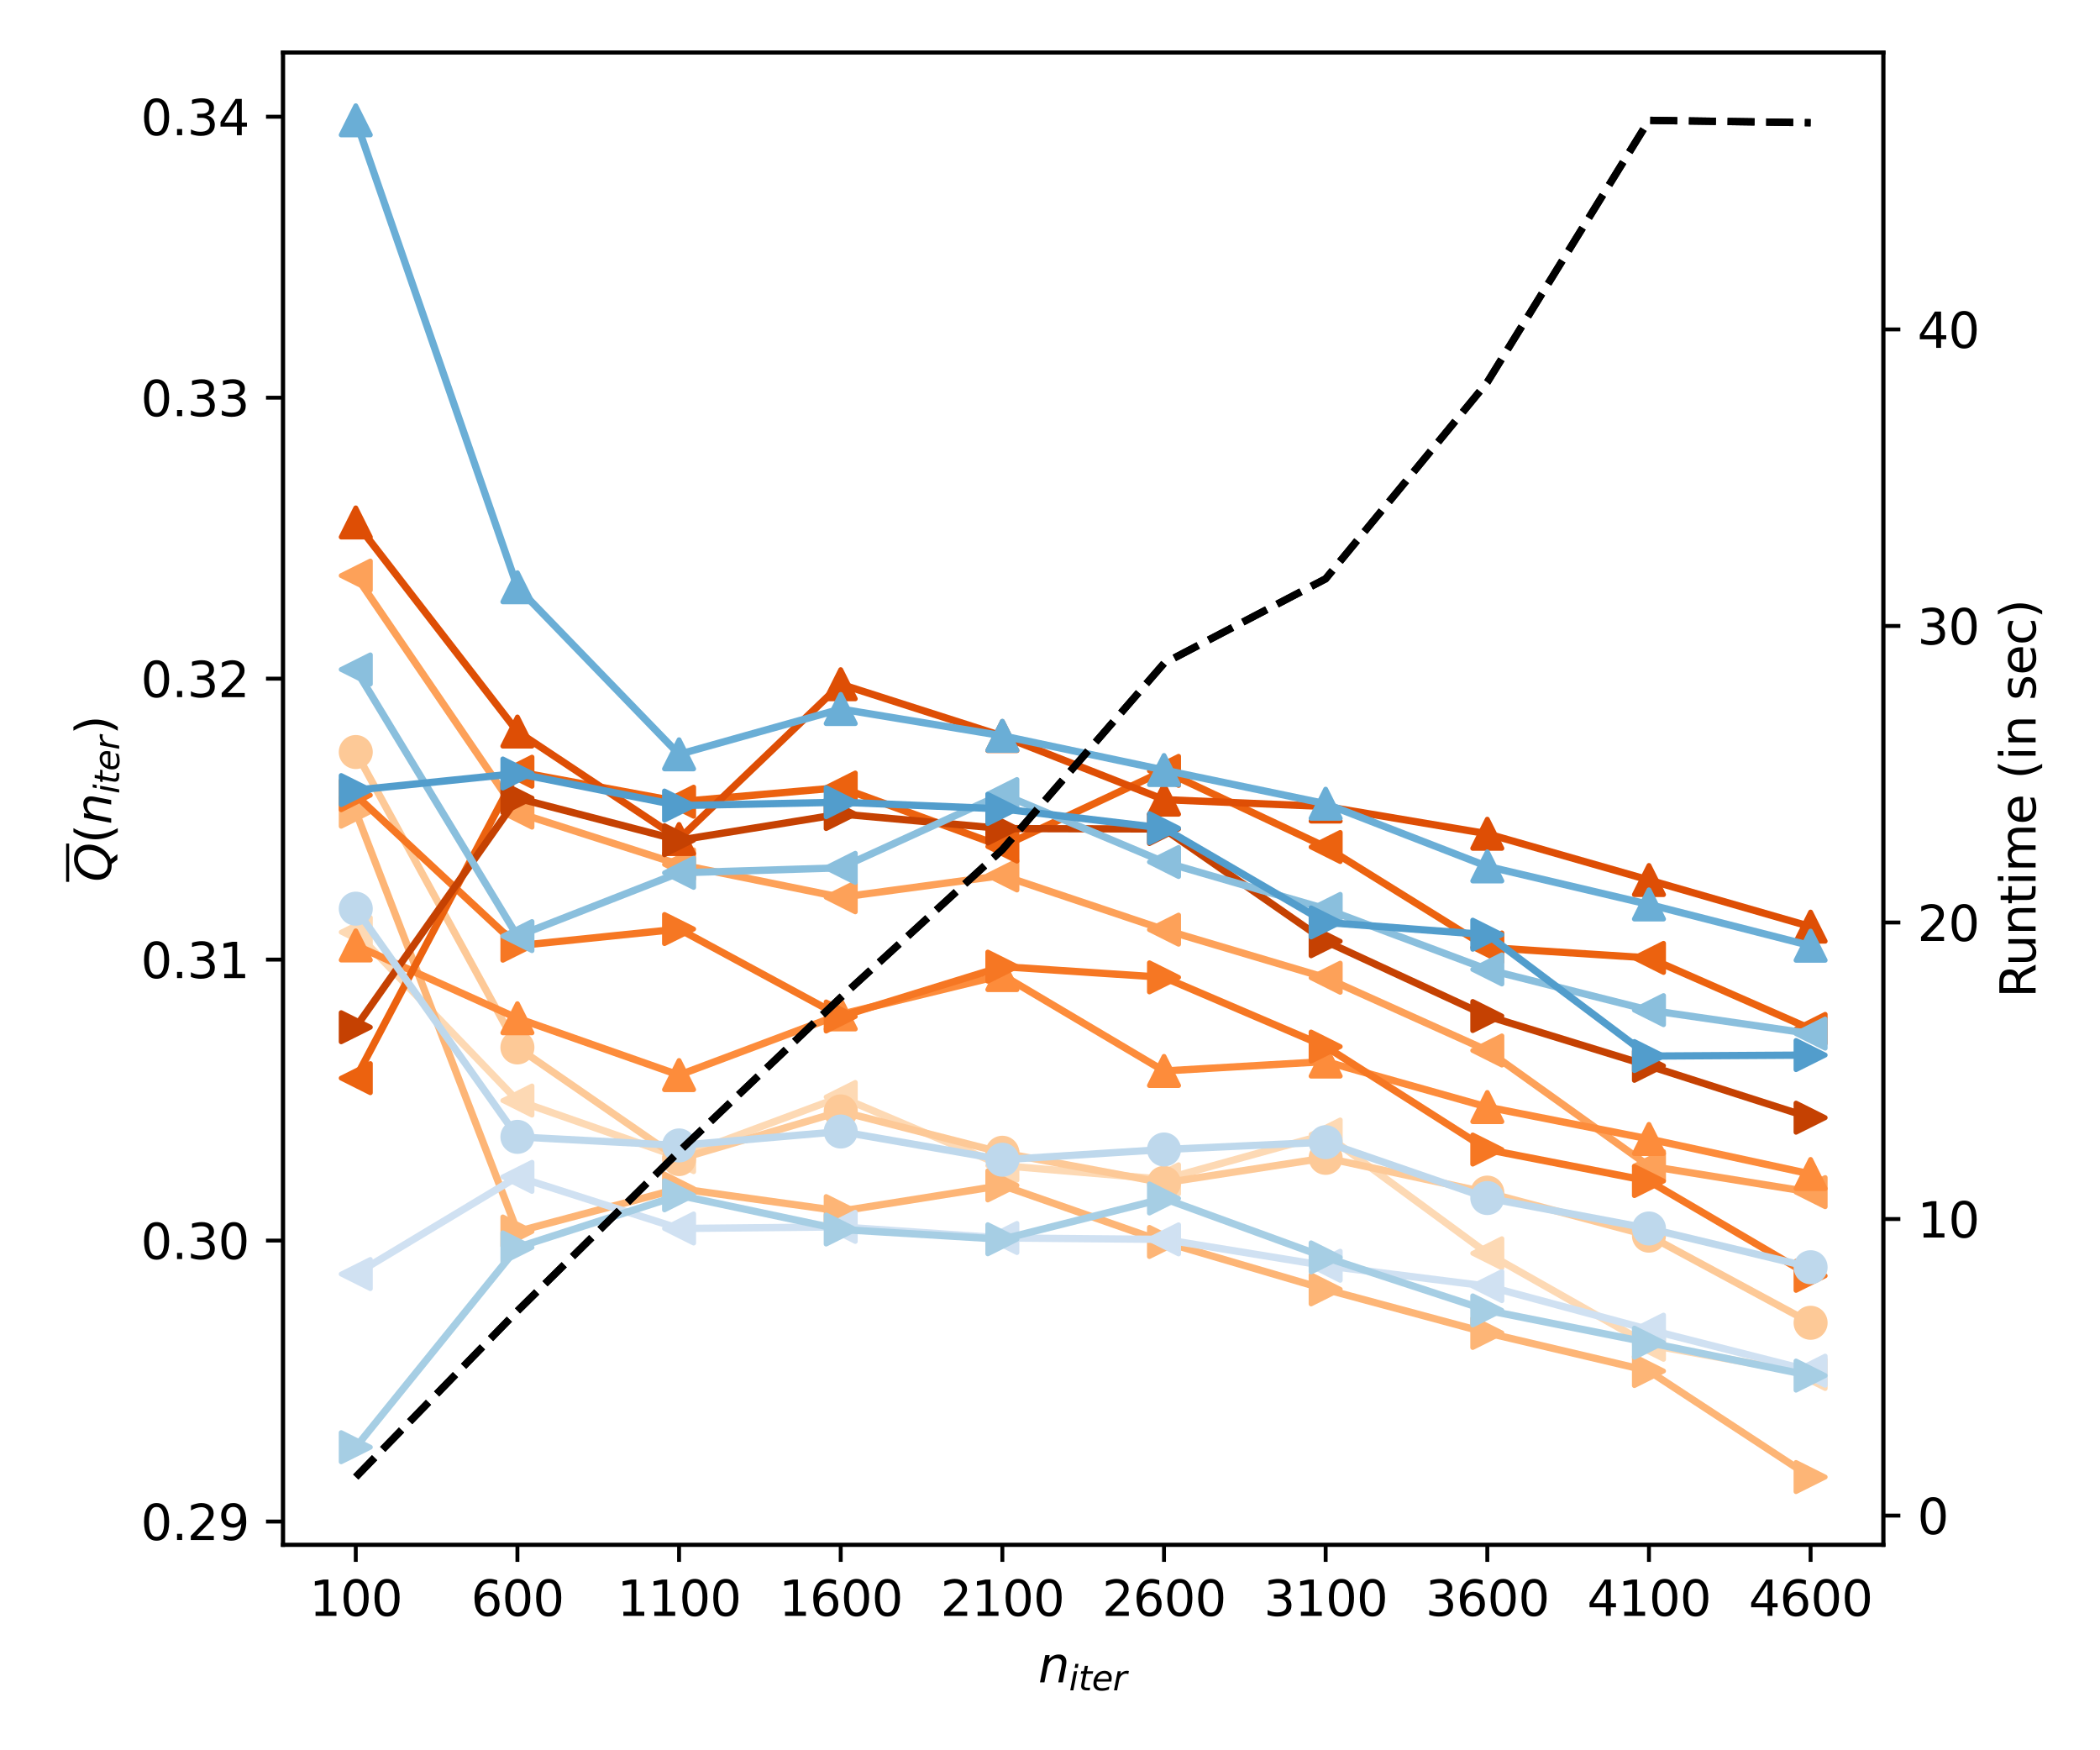 <?xml version="1.0" encoding="utf-8" standalone="no"?>
<!DOCTYPE svg PUBLIC "-//W3C//DTD SVG 1.1//EN"
  "http://www.w3.org/Graphics/SVG/1.1/DTD/svg11.dtd">
<svg xmlns:xlink="http://www.w3.org/1999/xlink" width="432pt" height="360pt" viewBox="0 0 432 360" xmlns="http://www.w3.org/2000/svg" version="1.1">
 <defs>
  <style type="text/css">*{stroke-linejoin: round; stroke-linecap: butt}</style>
 </defs>
 <g id="figure_1">
  <g id="patch_1">
   <path d="M 0 360 
L 432 360 
L 432 0 
L 0 0 
z
" style="fill: #ffffff"/>
  </g>
  <g id="axes_1">
   <g id="patch_2">
    <path d="M 58.223 317.752 
L 387.43 317.752 
L 387.43 10.8 
L 58.223 10.8 
z
" style="fill: #ffffff"/>
   </g>
   <g id="matplotlib.axis_1">
    <g id="xtick_1">
     <g id="line2d_1">
      <defs>
       <path id="m2927fd7205" d="M 0 0 
L 0 3.5 
" style="stroke: #000000; stroke-width: 0.8"/>
      </defs>
      <g>
       <use xlink:href="#m2927fd7205" x="73.187" y="317.752" style="stroke: #000000; stroke-width: 0.8"/>
      </g>
     </g>
     <g id="text_1">
      <!-- 100 -->
      <g transform="translate(63.643 332.35) scale(0.1 -0.1)">
       <defs>
        <path id="DejaVuSans-31" d="M 794 531 
L 1825 531 
L 1825 4091 
L 703 3866 
L 703 4441 
L 1819 4666 
L 2450 4666 
L 2450 531 
L 3481 531 
L 3481 0 
L 794 0 
L 794 531 
z
" transform="scale(0.016)"/>
        <path id="DejaVuSans-30" d="M 2034 4250 
Q 1547 4250 1301 3770 
Q 1056 3291 1056 2328 
Q 1056 1369 1301 889 
Q 1547 409 2034 409 
Q 2525 409 2770 889 
Q 3016 1369 3016 2328 
Q 3016 3291 2770 3770 
Q 2525 4250 2034 4250 
z
M 2034 4750 
Q 2819 4750 3233 4129 
Q 3647 3509 3647 2328 
Q 3647 1150 3233 529 
Q 2819 -91 2034 -91 
Q 1250 -91 836 529 
Q 422 1150 422 2328 
Q 422 3509 836 4129 
Q 1250 4750 2034 4750 
z
" transform="scale(0.016)"/>
       </defs>
       <use xlink:href="#DejaVuSans-31"/>
       <use xlink:href="#DejaVuSans-30" x="63.623"/>
       <use xlink:href="#DejaVuSans-30" x="127.246"/>
      </g>
     </g>
    </g>
    <g id="xtick_2">
     <g id="line2d_2">
      <g>
       <use xlink:href="#m2927fd7205" x="106.44" y="317.752" style="stroke: #000000; stroke-width: 0.8"/>
      </g>
     </g>
     <g id="text_2">
      <!-- 600 -->
      <g transform="translate(96.896 332.35) scale(0.1 -0.1)">
       <defs>
        <path id="DejaVuSans-36" d="M 2113 2584 
Q 1688 2584 1439 2293 
Q 1191 2003 1191 1497 
Q 1191 994 1439 701 
Q 1688 409 2113 409 
Q 2538 409 2786 701 
Q 3034 994 3034 1497 
Q 3034 2003 2786 2293 
Q 2538 2584 2113 2584 
z
M 3366 4563 
L 3366 3988 
Q 3128 4100 2886 4159 
Q 2644 4219 2406 4219 
Q 1781 4219 1451 3797 
Q 1122 3375 1075 2522 
Q 1259 2794 1537 2939 
Q 1816 3084 2150 3084 
Q 2853 3084 3261 2657 
Q 3669 2231 3669 1497 
Q 3669 778 3244 343 
Q 2819 -91 2113 -91 
Q 1303 -91 875 529 
Q 447 1150 447 2328 
Q 447 3434 972 4092 
Q 1497 4750 2381 4750 
Q 2619 4750 2861 4703 
Q 3103 4656 3366 4563 
z
" transform="scale(0.016)"/>
       </defs>
       <use xlink:href="#DejaVuSans-36"/>
       <use xlink:href="#DejaVuSans-30" x="63.623"/>
       <use xlink:href="#DejaVuSans-30" x="127.246"/>
      </g>
     </g>
    </g>
    <g id="xtick_3">
     <g id="line2d_3">
      <g>
       <use xlink:href="#m2927fd7205" x="139.693" y="317.752" style="stroke: #000000; stroke-width: 0.8"/>
      </g>
     </g>
     <g id="text_3">
      <!-- 1100 -->
      <g transform="translate(126.968 332.35) scale(0.1 -0.1)">
       <use xlink:href="#DejaVuSans-31"/>
       <use xlink:href="#DejaVuSans-31" x="63.623"/>
       <use xlink:href="#DejaVuSans-30" x="127.246"/>
       <use xlink:href="#DejaVuSans-30" x="190.869"/>
      </g>
     </g>
    </g>
    <g id="xtick_4">
     <g id="line2d_4">
      <g>
       <use xlink:href="#m2927fd7205" x="172.947" y="317.752" style="stroke: #000000; stroke-width: 0.8"/>
      </g>
     </g>
     <g id="text_4">
      <!-- 1600 -->
      <g transform="translate(160.222 332.35) scale(0.1 -0.1)">
       <use xlink:href="#DejaVuSans-31"/>
       <use xlink:href="#DejaVuSans-36" x="63.623"/>
       <use xlink:href="#DejaVuSans-30" x="127.246"/>
       <use xlink:href="#DejaVuSans-30" x="190.869"/>
      </g>
     </g>
    </g>
    <g id="xtick_5">
     <g id="line2d_5">
      <g>
       <use xlink:href="#m2927fd7205" x="206.2" y="317.752" style="stroke: #000000; stroke-width: 0.8"/>
      </g>
     </g>
     <g id="text_5">
      <!-- 2100 -->
      <g transform="translate(193.475 332.35) scale(0.1 -0.1)">
       <defs>
        <path id="DejaVuSans-32" d="M 1228 531 
L 3431 531 
L 3431 0 
L 469 0 
L 469 531 
Q 828 903 1448 1529 
Q 2069 2156 2228 2338 
Q 2531 2678 2651 2914 
Q 2772 3150 2772 3378 
Q 2772 3750 2511 3984 
Q 2250 4219 1831 4219 
Q 1534 4219 1204 4116 
Q 875 4013 500 3803 
L 500 4441 
Q 881 4594 1212 4672 
Q 1544 4750 1819 4750 
Q 2544 4750 2975 4387 
Q 3406 4025 3406 3419 
Q 3406 3131 3298 2873 
Q 3191 2616 2906 2266 
Q 2828 2175 2409 1742 
Q 1991 1309 1228 531 
z
" transform="scale(0.016)"/>
       </defs>
       <use xlink:href="#DejaVuSans-32"/>
       <use xlink:href="#DejaVuSans-31" x="63.623"/>
       <use xlink:href="#DejaVuSans-30" x="127.246"/>
       <use xlink:href="#DejaVuSans-30" x="190.869"/>
      </g>
     </g>
    </g>
    <g id="xtick_6">
     <g id="line2d_6">
      <g>
       <use xlink:href="#m2927fd7205" x="239.453" y="317.752" style="stroke: #000000; stroke-width: 0.8"/>
      </g>
     </g>
     <g id="text_6">
      <!-- 2600 -->
      <g transform="translate(226.728 332.35) scale(0.1 -0.1)">
       <use xlink:href="#DejaVuSans-32"/>
       <use xlink:href="#DejaVuSans-36" x="63.623"/>
       <use xlink:href="#DejaVuSans-30" x="127.246"/>
       <use xlink:href="#DejaVuSans-30" x="190.869"/>
      </g>
     </g>
    </g>
    <g id="xtick_7">
     <g id="line2d_7">
      <g>
       <use xlink:href="#m2927fd7205" x="272.706" y="317.752" style="stroke: #000000; stroke-width: 0.8"/>
      </g>
     </g>
     <g id="text_7">
      <!-- 3100 -->
      <g transform="translate(259.981 332.35) scale(0.1 -0.1)">
       <defs>
        <path id="DejaVuSans-33" d="M 2597 2516 
Q 3050 2419 3304 2112 
Q 3559 1806 3559 1356 
Q 3559 666 3084 287 
Q 2609 -91 1734 -91 
Q 1441 -91 1130 -33 
Q 819 25 488 141 
L 488 750 
Q 750 597 1062 519 
Q 1375 441 1716 441 
Q 2309 441 2620 675 
Q 2931 909 2931 1356 
Q 2931 1769 2642 2001 
Q 2353 2234 1838 2234 
L 1294 2234 
L 1294 2753 
L 1863 2753 
Q 2328 2753 2575 2939 
Q 2822 3125 2822 3475 
Q 2822 3834 2567 4026 
Q 2313 4219 1838 4219 
Q 1578 4219 1281 4162 
Q 984 4106 628 3988 
L 628 4550 
Q 988 4650 1302 4700 
Q 1616 4750 1894 4750 
Q 2613 4750 3031 4423 
Q 3450 4097 3450 3541 
Q 3450 3153 3228 2886 
Q 3006 2619 2597 2516 
z
" transform="scale(0.016)"/>
       </defs>
       <use xlink:href="#DejaVuSans-33"/>
       <use xlink:href="#DejaVuSans-31" x="63.623"/>
       <use xlink:href="#DejaVuSans-30" x="127.246"/>
       <use xlink:href="#DejaVuSans-30" x="190.869"/>
      </g>
     </g>
    </g>
    <g id="xtick_8">
     <g id="line2d_8">
      <g>
       <use xlink:href="#m2927fd7205" x="305.96" y="317.752" style="stroke: #000000; stroke-width: 0.8"/>
      </g>
     </g>
     <g id="text_8">
      <!-- 3600 -->
      <g transform="translate(293.235 332.35) scale(0.1 -0.1)">
       <use xlink:href="#DejaVuSans-33"/>
       <use xlink:href="#DejaVuSans-36" x="63.623"/>
       <use xlink:href="#DejaVuSans-30" x="127.246"/>
       <use xlink:href="#DejaVuSans-30" x="190.869"/>
      </g>
     </g>
    </g>
    <g id="xtick_9">
     <g id="line2d_9">
      <g>
       <use xlink:href="#m2927fd7205" x="339.213" y="317.752" style="stroke: #000000; stroke-width: 0.8"/>
      </g>
     </g>
     <g id="text_9">
      <!-- 4100 -->
      <g transform="translate(326.488 332.35) scale(0.1 -0.1)">
       <defs>
        <path id="DejaVuSans-34" d="M 2419 4116 
L 825 1625 
L 2419 1625 
L 2419 4116 
z
M 2253 4666 
L 3047 4666 
L 3047 1625 
L 3713 1625 
L 3713 1100 
L 3047 1100 
L 3047 0 
L 2419 0 
L 2419 1100 
L 313 1100 
L 313 1709 
L 2253 4666 
z
" transform="scale(0.016)"/>
       </defs>
       <use xlink:href="#DejaVuSans-34"/>
       <use xlink:href="#DejaVuSans-31" x="63.623"/>
       <use xlink:href="#DejaVuSans-30" x="127.246"/>
       <use xlink:href="#DejaVuSans-30" x="190.869"/>
      </g>
     </g>
    </g>
    <g id="xtick_10">
     <g id="line2d_10">
      <g>
       <use xlink:href="#m2927fd7205" x="372.466" y="317.752" style="stroke: #000000; stroke-width: 0.8"/>
      </g>
     </g>
     <g id="text_10">
      <!-- 4600 -->
      <g transform="translate(359.741 332.35) scale(0.1 -0.1)">
       <use xlink:href="#DejaVuSans-34"/>
       <use xlink:href="#DejaVuSans-36" x="63.623"/>
       <use xlink:href="#DejaVuSans-30" x="127.246"/>
       <use xlink:href="#DejaVuSans-30" x="190.869"/>
      </g>
     </g>
    </g>
    <g id="text_11">
     <!-- $n_{iter}$ -->
     <g transform="translate(213.577 346.029) scale(0.1 -0.1)">
      <defs>
       <path id="DejaVuSans-Oblique-6e" d="M 3566 2113 
L 3156 0 
L 2578 0 
L 2988 2091 
Q 3016 2238 3031 2350 
Q 3047 2463 3047 2528 
Q 3047 2791 2881 2937 
Q 2716 3084 2419 3084 
Q 1956 3084 1622 2776 
Q 1288 2469 1184 1941 
L 800 0 
L 225 0 
L 903 3500 
L 1478 3500 
L 1363 2950 
Q 1603 3253 1940 3418 
Q 2278 3584 2650 3584 
Q 3113 3584 3367 3334 
Q 3622 3084 3622 2631 
Q 3622 2519 3608 2391 
Q 3594 2263 3566 2113 
z
" transform="scale(0.016)"/>
       <path id="DejaVuSans-Oblique-69" d="M 1172 4863 
L 1747 4863 
L 1606 4134 
L 1031 4134 
L 1172 4863 
z
M 909 3500 
L 1484 3500 
L 800 0 
L 225 0 
L 909 3500 
z
" transform="scale(0.016)"/>
       <path id="DejaVuSans-Oblique-74" d="M 2706 3500 
L 2619 3053 
L 1472 3053 
L 1100 1153 
Q 1081 1047 1072 975 
Q 1063 903 1063 863 
Q 1063 663 1183 572 
Q 1303 481 1569 481 
L 2150 481 
L 2053 0 
L 1503 0 
Q 991 0 739 200 
Q 488 400 488 806 
Q 488 878 497 964 
Q 506 1050 525 1153 
L 897 3053 
L 409 3053 
L 500 3500 
L 978 3500 
L 1172 4494 
L 1747 4494 
L 1556 3500 
L 2706 3500 
z
" transform="scale(0.016)"/>
       <path id="DejaVuSans-Oblique-65" d="M 3078 2063 
Q 3088 2113 3092 2166 
Q 3097 2219 3097 2272 
Q 3097 2653 2873 2875 
Q 2650 3097 2266 3097 
Q 1838 3097 1509 2826 
Q 1181 2556 1013 2059 
L 3078 2063 
z
M 3578 1613 
L 903 1613 
Q 884 1494 878 1425 
Q 872 1356 872 1306 
Q 872 872 1139 634 
Q 1406 397 1894 397 
Q 2269 397 2603 481 
Q 2938 566 3225 728 
L 3116 159 
Q 2806 34 2476 -28 
Q 2147 -91 1806 -91 
Q 1078 -91 686 257 
Q 294 606 294 1247 
Q 294 1794 489 2264 
Q 684 2734 1063 3103 
Q 1306 3334 1642 3459 
Q 1978 3584 2356 3584 
Q 2950 3584 3301 3228 
Q 3653 2872 3653 2272 
Q 3653 2128 3634 1964 
Q 3616 1800 3578 1613 
z
" transform="scale(0.016)"/>
       <path id="DejaVuSans-Oblique-72" d="M 2853 2969 
Q 2766 3016 2653 3041 
Q 2541 3066 2413 3066 
Q 1953 3066 1609 2717 
Q 1266 2369 1153 1784 
L 800 0 
L 225 0 
L 909 3500 
L 1484 3500 
L 1375 2956 
Q 1603 3259 1920 3421 
Q 2238 3584 2597 3584 
Q 2691 3584 2781 3573 
Q 2872 3563 2963 3538 
L 2853 2969 
z
" transform="scale(0.016)"/>
      </defs>
      <use xlink:href="#DejaVuSans-Oblique-6e"/>
      <use xlink:href="#DejaVuSans-Oblique-69" transform="translate(63.379 -16.406) scale(0.7)"/>
      <use xlink:href="#DejaVuSans-Oblique-74" transform="translate(82.827 -16.406) scale(0.7)"/>
      <use xlink:href="#DejaVuSans-Oblique-65" transform="translate(110.273 -16.406) scale(0.7)"/>
      <use xlink:href="#DejaVuSans-Oblique-72" transform="translate(153.34 -16.406) scale(0.7)"/>
     </g>
    </g>
   </g>
   <g id="matplotlib.axis_2">
    <g id="ytick_1">
     <g id="line2d_11">
      <defs>
       <path id="m8ab801ec59" d="M 0 0 
L -3.5 0 
" style="stroke: #000000; stroke-width: 0.8"/>
      </defs>
      <g>
       <use xlink:href="#m8ab801ec59" x="58.223" y="312.95" style="stroke: #000000; stroke-width: 0.8"/>
      </g>
     </g>
     <g id="text_12">
      <!-- 0.29 -->
      <g transform="translate(28.957 316.749) scale(0.1 -0.1)">
       <defs>
        <path id="DejaVuSans-2e" d="M 684 794 
L 1344 794 
L 1344 0 
L 684 0 
L 684 794 
z
" transform="scale(0.016)"/>
        <path id="DejaVuSans-39" d="M 703 97 
L 703 672 
Q 941 559 1184 500 
Q 1428 441 1663 441 
Q 2288 441 2617 861 
Q 2947 1281 2994 2138 
Q 2813 1869 2534 1725 
Q 2256 1581 1919 1581 
Q 1219 1581 811 2004 
Q 403 2428 403 3163 
Q 403 3881 828 4315 
Q 1253 4750 1959 4750 
Q 2769 4750 3195 4129 
Q 3622 3509 3622 2328 
Q 3622 1225 3098 567 
Q 2575 -91 1691 -91 
Q 1453 -91 1209 -44 
Q 966 3 703 97 
z
M 1959 2075 
Q 2384 2075 2632 2365 
Q 2881 2656 2881 3163 
Q 2881 3666 2632 3958 
Q 2384 4250 1959 4250 
Q 1534 4250 1286 3958 
Q 1038 3666 1038 3163 
Q 1038 2656 1286 2365 
Q 1534 2075 1959 2075 
z
" transform="scale(0.016)"/>
       </defs>
       <use xlink:href="#DejaVuSans-30"/>
       <use xlink:href="#DejaVuSans-2e" x="63.623"/>
       <use xlink:href="#DejaVuSans-32" x="95.41"/>
       <use xlink:href="#DejaVuSans-39" x="159.033"/>
      </g>
     </g>
    </g>
    <g id="ytick_2">
     <g id="line2d_12">
      <g>
       <use xlink:href="#m8ab801ec59" x="58.223" y="255.162" style="stroke: #000000; stroke-width: 0.8"/>
      </g>
     </g>
     <g id="text_13">
      <!-- 0.30 -->
      <g transform="translate(28.957 258.961) scale(0.1 -0.1)">
       <use xlink:href="#DejaVuSans-30"/>
       <use xlink:href="#DejaVuSans-2e" x="63.623"/>
       <use xlink:href="#DejaVuSans-33" x="95.41"/>
       <use xlink:href="#DejaVuSans-30" x="159.033"/>
      </g>
     </g>
    </g>
    <g id="ytick_3">
     <g id="line2d_13">
      <g>
       <use xlink:href="#m8ab801ec59" x="58.223" y="197.374" style="stroke: #000000; stroke-width: 0.8"/>
      </g>
     </g>
     <g id="text_14">
      <!-- 0.31 -->
      <g transform="translate(28.957 201.173) scale(0.1 -0.1)">
       <use xlink:href="#DejaVuSans-30"/>
       <use xlink:href="#DejaVuSans-2e" x="63.623"/>
       <use xlink:href="#DejaVuSans-33" x="95.41"/>
       <use xlink:href="#DejaVuSans-31" x="159.033"/>
      </g>
     </g>
    </g>
    <g id="ytick_4">
     <g id="line2d_14">
      <g>
       <use xlink:href="#m8ab801ec59" x="58.223" y="139.585" style="stroke: #000000; stroke-width: 0.8"/>
      </g>
     </g>
     <g id="text_15">
      <!-- 0.32 -->
      <g transform="translate(28.957 143.385) scale(0.1 -0.1)">
       <use xlink:href="#DejaVuSans-30"/>
       <use xlink:href="#DejaVuSans-2e" x="63.623"/>
       <use xlink:href="#DejaVuSans-33" x="95.41"/>
       <use xlink:href="#DejaVuSans-32" x="159.033"/>
      </g>
     </g>
    </g>
    <g id="ytick_5">
     <g id="line2d_15">
      <g>
       <use xlink:href="#m8ab801ec59" x="58.223" y="81.797" style="stroke: #000000; stroke-width: 0.8"/>
      </g>
     </g>
     <g id="text_16">
      <!-- 0.33 -->
      <g transform="translate(28.957 85.597) scale(0.1 -0.1)">
       <use xlink:href="#DejaVuSans-30"/>
       <use xlink:href="#DejaVuSans-2e" x="63.623"/>
       <use xlink:href="#DejaVuSans-33" x="95.41"/>
       <use xlink:href="#DejaVuSans-33" x="159.033"/>
      </g>
     </g>
    </g>
    <g id="ytick_6">
     <g id="line2d_16">
      <g>
       <use xlink:href="#m8ab801ec59" x="58.223" y="24.009" style="stroke: #000000; stroke-width: 0.8"/>
      </g>
     </g>
     <g id="text_17">
      <!-- 0.34 -->
      <g transform="translate(28.957 27.808) scale(0.1 -0.1)">
       <use xlink:href="#DejaVuSans-30"/>
       <use xlink:href="#DejaVuSans-2e" x="63.623"/>
       <use xlink:href="#DejaVuSans-33" x="95.41"/>
       <use xlink:href="#DejaVuSans-34" x="159.033"/>
      </g>
     </g>
    </g>
    <g id="text_18">
     <!-- $\overline{Q}$($n_{iter}$) -->
     <g transform="translate(22.878 181.376) rotate(-90) scale(0.1 -0.1)">
      <defs>
       <path id="DejaVuSans-Oblique-51" d="M 2309 -84 
Q 2275 -88 2237 -89 
Q 2200 -91 2125 -91 
Q 1250 -91 756 411 
Q 263 913 263 1797 
Q 263 2319 452 2844 
Q 641 3369 978 3788 
Q 1369 4269 1858 4509 
Q 2347 4750 2938 4750 
Q 3794 4750 4287 4245 
Q 4781 3741 4781 2869 
Q 4781 1928 4265 1147 
Q 3750 366 2919 44 
L 3553 -825 
L 2847 -825 
L 2309 -84 
z
M 2919 4238 
Q 2400 4238 2003 3986 
Q 1606 3734 1313 3219 
Q 1125 2891 1026 2522 
Q 928 2153 928 1778 
Q 928 1128 1239 775 
Q 1550 422 2119 422 
Q 2631 422 3032 676 
Q 3434 931 3719 1434 
Q 3909 1772 4009 2142 
Q 4109 2513 4109 2881 
Q 4109 3528 3796 3883 
Q 3484 4238 2919 4238 
z
" transform="scale(0.016)"/>
       <path id="DejaVuSans-28" d="M 1984 4856 
Q 1566 4138 1362 3434 
Q 1159 2731 1159 2009 
Q 1159 1288 1364 580 
Q 1569 -128 1984 -844 
L 1484 -844 
Q 1016 -109 783 600 
Q 550 1309 550 2009 
Q 550 2706 781 3412 
Q 1013 4119 1484 4856 
L 1984 4856 
z
" transform="scale(0.016)"/>
       <path id="DejaVuSans-29" d="M 513 4856 
L 1013 4856 
Q 1481 4119 1714 3412 
Q 1947 2706 1947 2009 
Q 1947 1309 1714 600 
Q 1481 -109 1013 -844 
L 513 -844 
Q 928 -128 1133 580 
Q 1338 1288 1338 2009 
Q 1338 2731 1133 3434 
Q 928 4138 513 4856 
z
" transform="scale(0.016)"/>
      </defs>
      <use xlink:href="#DejaVuSans-Oblique-51" transform="translate(0 0.531)"/>
      <use xlink:href="#DejaVuSans-28" transform="translate(78.711 0.031)"/>
      <use xlink:href="#DejaVuSans-Oblique-6e" transform="translate(117.725 0.031)"/>
      <use xlink:href="#DejaVuSans-Oblique-69" transform="translate(181.104 -16.375) scale(0.7)"/>
      <use xlink:href="#DejaVuSans-Oblique-74" transform="translate(200.552 -16.375) scale(0.7)"/>
      <use xlink:href="#DejaVuSans-Oblique-65" transform="translate(227.998 -16.375) scale(0.7)"/>
      <use xlink:href="#DejaVuSans-Oblique-72" transform="translate(271.064 -16.375) scale(0.7)"/>
      <use xlink:href="#DejaVuSans-29" transform="translate(302.578 0.031)"/>
      <path d="M 0 86.5 
L 0 92.75 
L 78.711 92.75 
L 78.711 86.5 
L 0 86.5 
z
"/>
     </g>
    </g>
   </g>
   <g id="line2d_17">
    <path d="M 73.187 191.731 
L 106.44 226.362 
L 139.693 237.996 
L 172.947 225.635 
L 206.2 239.749 
L 239.453 242.558 
L 272.706 233.349 
L 305.96 257.781 
L 339.213 276.595 
L 372.466 282.593 
" clip-path="url(#pae660dc822)" style="fill: none; stroke: #fdd9b4; stroke-width: 1.5; stroke-linecap: square"/>
    <defs>
     <path id="m1084752b92" d="M -3 -0 
L 3 3 
L 3 -3 
z
" style="stroke: #fdd9b4; stroke-linejoin: miter"/>
    </defs>
    <g clip-path="url(#pae660dc822)">
     <use xlink:href="#m1084752b92" x="73.187" y="191.731" style="fill: #fdd9b4; stroke: #fdd9b4; stroke-linejoin: miter"/>
     <use xlink:href="#m1084752b92" x="106.44" y="226.362" style="fill: #fdd9b4; stroke: #fdd9b4; stroke-linejoin: miter"/>
     <use xlink:href="#m1084752b92" x="139.693" y="237.996" style="fill: #fdd9b4; stroke: #fdd9b4; stroke-linejoin: miter"/>
     <use xlink:href="#m1084752b92" x="172.947" y="225.635" style="fill: #fdd9b4; stroke: #fdd9b4; stroke-linejoin: miter"/>
     <use xlink:href="#m1084752b92" x="206.2" y="239.749" style="fill: #fdd9b4; stroke: #fdd9b4; stroke-linejoin: miter"/>
     <use xlink:href="#m1084752b92" x="239.453" y="242.558" style="fill: #fdd9b4; stroke: #fdd9b4; stroke-linejoin: miter"/>
     <use xlink:href="#m1084752b92" x="272.706" y="233.349" style="fill: #fdd9b4; stroke: #fdd9b4; stroke-linejoin: miter"/>
     <use xlink:href="#m1084752b92" x="305.96" y="257.781" style="fill: #fdd9b4; stroke: #fdd9b4; stroke-linejoin: miter"/>
     <use xlink:href="#m1084752b92" x="339.213" y="276.595" style="fill: #fdd9b4; stroke: #fdd9b4; stroke-linejoin: miter"/>
     <use xlink:href="#m1084752b92" x="372.466" y="282.593" style="fill: #fdd9b4; stroke: #fdd9b4; stroke-linejoin: miter"/>
    </g>
   </g>
   <g id="line2d_18">
    <path d="M 73.187 154.678 
L 106.44 215.438 
L 139.693 238.402 
L 172.947 228.596 
L 206.2 237.102 
L 239.453 243.301 
L 272.706 238.149 
L 305.96 245.297 
L 339.213 254.152 
L 372.466 272.073 
" clip-path="url(#pae660dc822)" style="fill: none; stroke: #fdc997; stroke-width: 1.5; stroke-linecap: square"/>
    <defs>
     <path id="m34c0c59ca6" d="M 0 3 
C 0.796 3 1.559 2.684 2.121 2.121 
C 2.684 1.559 3 0.796 3 0 
C 3 -0.796 2.684 -1.559 2.121 -2.121 
C 1.559 -2.684 0.796 -3 0 -3 
C -0.796 -3 -1.559 -2.684 -2.121 -2.121 
C -2.684 -1.559 -3 -0.796 -3 0 
C -3 0.796 -2.684 1.559 -2.121 2.121 
C -1.559 2.684 -0.796 3 0 3 
z
" style="stroke: #fdc997"/>
    </defs>
    <g clip-path="url(#pae660dc822)">
     <use xlink:href="#m34c0c59ca6" x="73.187" y="154.678" style="fill: #fdc997; stroke: #fdc997"/>
     <use xlink:href="#m34c0c59ca6" x="106.44" y="215.438" style="fill: #fdc997; stroke: #fdc997"/>
     <use xlink:href="#m34c0c59ca6" x="139.693" y="238.402" style="fill: #fdc997; stroke: #fdc997"/>
     <use xlink:href="#m34c0c59ca6" x="172.947" y="228.596" style="fill: #fdc997; stroke: #fdc997"/>
     <use xlink:href="#m34c0c59ca6" x="206.2" y="237.102" style="fill: #fdc997; stroke: #fdc997"/>
     <use xlink:href="#m34c0c59ca6" x="239.453" y="243.301" style="fill: #fdc997; stroke: #fdc997"/>
     <use xlink:href="#m34c0c59ca6" x="272.706" y="238.149" style="fill: #fdc997; stroke: #fdc997"/>
     <use xlink:href="#m34c0c59ca6" x="305.96" y="245.297" style="fill: #fdc997; stroke: #fdc997"/>
     <use xlink:href="#m34c0c59ca6" x="339.213" y="254.152" style="fill: #fdc997; stroke: #fdc997"/>
     <use xlink:href="#m34c0c59ca6" x="372.466" y="272.073" style="fill: #fdc997; stroke: #fdc997"/>
    </g>
   </g>
   <g id="line2d_19">
    <path d="M 73.187 166.946 
L 106.44 253.299 
L 139.693 244.464 
L 172.947 249.103 
L 206.2 243.817 
L 239.453 255.443 
L 272.706 265.197 
L 305.96 274.157 
L 339.213 281.991 
L 372.466 303.8 
" clip-path="url(#pae660dc822)" style="fill: none; stroke: #fdb576; stroke-width: 1.5; stroke-linecap: square"/>
    <defs>
     <path id="m8b053e280c" d="M 3 0 
L -3 -3 
L -3 3 
z
" style="stroke: #fdb576; stroke-linejoin: miter"/>
    </defs>
    <g clip-path="url(#pae660dc822)">
     <use xlink:href="#m8b053e280c" x="73.187" y="166.946" style="fill: #fdb576; stroke: #fdb576; stroke-linejoin: miter"/>
     <use xlink:href="#m8b053e280c" x="106.44" y="253.299" style="fill: #fdb576; stroke: #fdb576; stroke-linejoin: miter"/>
     <use xlink:href="#m8b053e280c" x="139.693" y="244.464" style="fill: #fdb576; stroke: #fdb576; stroke-linejoin: miter"/>
     <use xlink:href="#m8b053e280c" x="172.947" y="249.103" style="fill: #fdb576; stroke: #fdb576; stroke-linejoin: miter"/>
     <use xlink:href="#m8b053e280c" x="206.2" y="243.817" style="fill: #fdb576; stroke: #fdb576; stroke-linejoin: miter"/>
     <use xlink:href="#m8b053e280c" x="239.453" y="255.443" style="fill: #fdb576; stroke: #fdb576; stroke-linejoin: miter"/>
     <use xlink:href="#m8b053e280c" x="272.706" y="265.197" style="fill: #fdb576; stroke: #fdb576; stroke-linejoin: miter"/>
     <use xlink:href="#m8b053e280c" x="305.96" y="274.157" style="fill: #fdb576; stroke: #fdb576; stroke-linejoin: miter"/>
     <use xlink:href="#m8b053e280c" x="339.213" y="281.991" style="fill: #fdb576; stroke: #fdb576; stroke-linejoin: miter"/>
     <use xlink:href="#m8b053e280c" x="372.466" y="303.8" style="fill: #fdb576; stroke: #fdb576; stroke-linejoin: miter"/>
    </g>
   </g>
   <g id="line2d_20">
    <path d="M 73.187 118.392 
L 106.44 167.14 
L 139.693 177.793 
L 172.947 184.553 
L 206.2 180.065 
L 239.453 191.214 
L 272.706 201.099 
L 305.96 216.068 
L 339.213 239.832 
L 372.466 245.2 
" clip-path="url(#pae660dc822)" style="fill: none; stroke: #fda159; stroke-width: 1.5; stroke-linecap: square"/>
    <defs>
     <path id="m66501c8926" d="M -3 -0 
L 3 3 
L 3 -3 
z
" style="stroke: #fda159; stroke-linejoin: miter"/>
    </defs>
    <g clip-path="url(#pae660dc822)">
     <use xlink:href="#m66501c8926" x="73.187" y="118.392" style="fill: #fda159; stroke: #fda159; stroke-linejoin: miter"/>
     <use xlink:href="#m66501c8926" x="106.44" y="167.14" style="fill: #fda159; stroke: #fda159; stroke-linejoin: miter"/>
     <use xlink:href="#m66501c8926" x="139.693" y="177.793" style="fill: #fda159; stroke: #fda159; stroke-linejoin: miter"/>
     <use xlink:href="#m66501c8926" x="172.947" y="184.553" style="fill: #fda159; stroke: #fda159; stroke-linejoin: miter"/>
     <use xlink:href="#m66501c8926" x="206.2" y="180.065" style="fill: #fda159; stroke: #fda159; stroke-linejoin: miter"/>
     <use xlink:href="#m66501c8926" x="239.453" y="191.214" style="fill: #fda159; stroke: #fda159; stroke-linejoin: miter"/>
     <use xlink:href="#m66501c8926" x="272.706" y="201.099" style="fill: #fda159; stroke: #fda159; stroke-linejoin: miter"/>
     <use xlink:href="#m66501c8926" x="305.96" y="216.068" style="fill: #fda159; stroke: #fda159; stroke-linejoin: miter"/>
     <use xlink:href="#m66501c8926" x="339.213" y="239.832" style="fill: #fda159; stroke: #fda159; stroke-linejoin: miter"/>
     <use xlink:href="#m66501c8926" x="372.466" y="245.2" style="fill: #fda159; stroke: #fda159; stroke-linejoin: miter"/>
    </g>
   </g>
   <g id="line2d_21">
    <path d="M 73.187 194.461 
L 106.44 209.439 
L 139.693 221.124 
L 172.947 208.642 
L 206.2 200.553 
L 239.453 220.277 
L 272.706 218.341 
L 305.96 227.701 
L 339.213 234.267 
L 372.466 241.475 
" clip-path="url(#pae660dc822)" style="fill: none; stroke: #fd8c3b; stroke-width: 1.5; stroke-linecap: square"/>
    <defs>
     <path id="m7db9a52738" d="M 0 -3 
L -3 3 
L 3 3 
z
" style="stroke: #fd8c3b; stroke-linejoin: miter"/>
    </defs>
    <g clip-path="url(#pae660dc822)">
     <use xlink:href="#m7db9a52738" x="73.187" y="194.461" style="fill: #fd8c3b; stroke: #fd8c3b; stroke-linejoin: miter"/>
     <use xlink:href="#m7db9a52738" x="106.44" y="209.439" style="fill: #fd8c3b; stroke: #fd8c3b; stroke-linejoin: miter"/>
     <use xlink:href="#m7db9a52738" x="139.693" y="221.124" style="fill: #fd8c3b; stroke: #fd8c3b; stroke-linejoin: miter"/>
     <use xlink:href="#m7db9a52738" x="172.947" y="208.642" style="fill: #fd8c3b; stroke: #fd8c3b; stroke-linejoin: miter"/>
     <use xlink:href="#m7db9a52738" x="206.2" y="200.553" style="fill: #fd8c3b; stroke: #fd8c3b; stroke-linejoin: miter"/>
     <use xlink:href="#m7db9a52738" x="239.453" y="220.277" style="fill: #fd8c3b; stroke: #fd8c3b; stroke-linejoin: miter"/>
     <use xlink:href="#m7db9a52738" x="272.706" y="218.341" style="fill: #fd8c3b; stroke: #fd8c3b; stroke-linejoin: miter"/>
     <use xlink:href="#m7db9a52738" x="305.96" y="227.701" style="fill: #fd8c3b; stroke: #fd8c3b; stroke-linejoin: miter"/>
     <use xlink:href="#m7db9a52738" x="339.213" y="234.267" style="fill: #fd8c3b; stroke: #fd8c3b; stroke-linejoin: miter"/>
     <use xlink:href="#m7db9a52738" x="372.466" y="241.475" style="fill: #fd8c3b; stroke: #fd8c3b; stroke-linejoin: miter"/>
    </g>
   </g>
   <g id="line2d_22">
    <path d="M 73.187 163.554 
L 106.44 194.512 
L 139.693 191.085 
L 172.947 209.074 
L 206.2 198.82 
L 239.453 201.025 
L 272.706 215.262 
L 305.96 236.44 
L 339.213 242.92 
L 372.466 262.41 
" clip-path="url(#pae660dc822)" style="fill: none; stroke: #f67723; stroke-width: 1.5; stroke-linecap: square"/>
    <defs>
     <path id="m4ac8114e96" d="M 3 0 
L -3 -3 
L -3 3 
z
" style="stroke: #f67723; stroke-linejoin: miter"/>
    </defs>
    <g clip-path="url(#pae660dc822)">
     <use xlink:href="#m4ac8114e96" x="73.187" y="163.554" style="fill: #f67723; stroke: #f67723; stroke-linejoin: miter"/>
     <use xlink:href="#m4ac8114e96" x="106.44" y="194.512" style="fill: #f67723; stroke: #f67723; stroke-linejoin: miter"/>
     <use xlink:href="#m4ac8114e96" x="139.693" y="191.085" style="fill: #f67723; stroke: #f67723; stroke-linejoin: miter"/>
     <use xlink:href="#m4ac8114e96" x="172.947" y="209.074" style="fill: #f67723; stroke: #f67723; stroke-linejoin: miter"/>
     <use xlink:href="#m4ac8114e96" x="206.2" y="198.82" style="fill: #f67723; stroke: #f67723; stroke-linejoin: miter"/>
     <use xlink:href="#m4ac8114e96" x="239.453" y="201.025" style="fill: #f67723; stroke: #f67723; stroke-linejoin: miter"/>
     <use xlink:href="#m4ac8114e96" x="272.706" y="215.262" style="fill: #f67723; stroke: #f67723; stroke-linejoin: miter"/>
     <use xlink:href="#m4ac8114e96" x="305.96" y="236.44" style="fill: #f67723; stroke: #f67723; stroke-linejoin: miter"/>
     <use xlink:href="#m4ac8114e96" x="339.213" y="242.92" style="fill: #f67723; stroke: #f67723; stroke-linejoin: miter"/>
     <use xlink:href="#m4ac8114e96" x="372.466" y="262.41" style="fill: #f67723; stroke: #f67723; stroke-linejoin: miter"/>
    </g>
   </g>
   <g id="line2d_23">
    <path d="M 73.187 221.757 
L 106.44 158.732 
L 139.693 164.896 
L 172.947 161.984 
L 206.2 174.119 
L 239.453 158.556 
L 272.706 174.213 
L 305.96 194.88 
L 339.213 197.023 
L 372.466 211.628 
" clip-path="url(#pae660dc822)" style="fill: none; stroke: #ec620f; stroke-width: 1.5; stroke-linecap: square"/>
    <defs>
     <path id="mbf10dcb4f9" d="M -3 -0 
L 3 3 
L 3 -3 
z
" style="stroke: #ec620f; stroke-linejoin: miter"/>
    </defs>
    <g clip-path="url(#pae660dc822)">
     <use xlink:href="#mbf10dcb4f9" x="73.187" y="221.757" style="fill: #ec620f; stroke: #ec620f; stroke-linejoin: miter"/>
     <use xlink:href="#mbf10dcb4f9" x="106.44" y="158.732" style="fill: #ec620f; stroke: #ec620f; stroke-linejoin: miter"/>
     <use xlink:href="#mbf10dcb4f9" x="139.693" y="164.896" style="fill: #ec620f; stroke: #ec620f; stroke-linejoin: miter"/>
     <use xlink:href="#mbf10dcb4f9" x="172.947" y="161.984" style="fill: #ec620f; stroke: #ec620f; stroke-linejoin: miter"/>
     <use xlink:href="#mbf10dcb4f9" x="206.2" y="174.119" style="fill: #ec620f; stroke: #ec620f; stroke-linejoin: miter"/>
     <use xlink:href="#mbf10dcb4f9" x="239.453" y="158.556" style="fill: #ec620f; stroke: #ec620f; stroke-linejoin: miter"/>
     <use xlink:href="#mbf10dcb4f9" x="272.706" y="174.213" style="fill: #ec620f; stroke: #ec620f; stroke-linejoin: miter"/>
     <use xlink:href="#mbf10dcb4f9" x="305.96" y="194.88" style="fill: #ec620f; stroke: #ec620f; stroke-linejoin: miter"/>
     <use xlink:href="#mbf10dcb4f9" x="339.213" y="197.023" style="fill: #ec620f; stroke: #ec620f; stroke-linejoin: miter"/>
     <use xlink:href="#mbf10dcb4f9" x="372.466" y="211.628" style="fill: #ec620f; stroke: #ec620f; stroke-linejoin: miter"/>
    </g>
   </g>
   <g id="line2d_24">
    <path d="M 73.187 107.46 
L 106.44 150.467 
L 139.693 172.573 
L 172.947 140.729 
L 206.2 151.39 
L 239.453 164.47 
L 272.706 165.884 
L 305.96 171.489 
L 339.213 181.007 
L 372.466 190.594 
" clip-path="url(#pae660dc822)" style="fill: none; stroke: #de4e05; stroke-width: 1.5; stroke-linecap: square"/>
    <defs>
     <path id="mde64a20bd6" d="M 0 -3 
L -3 3 
L 3 3 
z
" style="stroke: #de4e05; stroke-linejoin: miter"/>
    </defs>
    <g clip-path="url(#pae660dc822)">
     <use xlink:href="#mde64a20bd6" x="73.187" y="107.46" style="fill: #de4e05; stroke: #de4e05; stroke-linejoin: miter"/>
     <use xlink:href="#mde64a20bd6" x="106.44" y="150.467" style="fill: #de4e05; stroke: #de4e05; stroke-linejoin: miter"/>
     <use xlink:href="#mde64a20bd6" x="139.693" y="172.573" style="fill: #de4e05; stroke: #de4e05; stroke-linejoin: miter"/>
     <use xlink:href="#mde64a20bd6" x="172.947" y="140.729" style="fill: #de4e05; stroke: #de4e05; stroke-linejoin: miter"/>
     <use xlink:href="#mde64a20bd6" x="206.2" y="151.39" style="fill: #de4e05; stroke: #de4e05; stroke-linejoin: miter"/>
     <use xlink:href="#mde64a20bd6" x="239.453" y="164.47" style="fill: #de4e05; stroke: #de4e05; stroke-linejoin: miter"/>
     <use xlink:href="#mde64a20bd6" x="272.706" y="165.884" style="fill: #de4e05; stroke: #de4e05; stroke-linejoin: miter"/>
     <use xlink:href="#mde64a20bd6" x="305.96" y="171.489" style="fill: #de4e05; stroke: #de4e05; stroke-linejoin: miter"/>
     <use xlink:href="#mde64a20bd6" x="339.213" y="181.007" style="fill: #de4e05; stroke: #de4e05; stroke-linejoin: miter"/>
     <use xlink:href="#mde64a20bd6" x="372.466" y="190.594" style="fill: #de4e05; stroke: #de4e05; stroke-linejoin: miter"/>
    </g>
   </g>
   <g id="line2d_25">
    <path d="M 73.187 211.281 
L 106.44 164.163 
L 139.693 172.815 
L 172.947 167.428 
L 206.2 170.418 
L 239.453 170.508 
L 272.706 193.595 
L 305.96 208.98 
L 339.213 219.221 
L 372.466 229.885 
" clip-path="url(#pae660dc822)" style="fill: none; stroke: #c54102; stroke-width: 1.5; stroke-linecap: square"/>
    <defs>
     <path id="me7e020aeef" d="M 3 0 
L -3 -3 
L -3 3 
z
" style="stroke: #c54102; stroke-linejoin: miter"/>
    </defs>
    <g clip-path="url(#pae660dc822)">
     <use xlink:href="#me7e020aeef" x="73.187" y="211.281" style="fill: #c54102; stroke: #c54102; stroke-linejoin: miter"/>
     <use xlink:href="#me7e020aeef" x="106.44" y="164.163" style="fill: #c54102; stroke: #c54102; stroke-linejoin: miter"/>
     <use xlink:href="#me7e020aeef" x="139.693" y="172.815" style="fill: #c54102; stroke: #c54102; stroke-linejoin: miter"/>
     <use xlink:href="#me7e020aeef" x="172.947" y="167.428" style="fill: #c54102; stroke: #c54102; stroke-linejoin: miter"/>
     <use xlink:href="#me7e020aeef" x="206.2" y="170.418" style="fill: #c54102; stroke: #c54102; stroke-linejoin: miter"/>
     <use xlink:href="#me7e020aeef" x="239.453" y="170.508" style="fill: #c54102; stroke: #c54102; stroke-linejoin: miter"/>
     <use xlink:href="#me7e020aeef" x="272.706" y="193.595" style="fill: #c54102; stroke: #c54102; stroke-linejoin: miter"/>
     <use xlink:href="#me7e020aeef" x="305.96" y="208.98" style="fill: #c54102; stroke: #c54102; stroke-linejoin: miter"/>
     <use xlink:href="#me7e020aeef" x="339.213" y="219.221" style="fill: #c54102; stroke: #c54102; stroke-linejoin: miter"/>
     <use xlink:href="#me7e020aeef" x="372.466" y="229.885" style="fill: #c54102; stroke: #c54102; stroke-linejoin: miter"/>
    </g>
   </g>
   <g id="line2d_26">
    <path d="M 73.187 262.05 
L 106.44 242.06 
L 139.693 252.679 
L 172.947 252.347 
L 206.2 254.631 
L 239.453 254.915 
L 272.706 260.341 
L 305.96 264.533 
L 339.213 273.485 
L 372.466 281.926 
" clip-path="url(#pae660dc822)" style="fill: none; stroke: #d0e1f2; stroke-width: 1.5; stroke-linecap: square"/>
    <defs>
     <path id="m5dfa37d616" d="M -3 -0 
L 3 3 
L 3 -3 
z
" style="stroke: #d0e1f2; stroke-linejoin: miter"/>
    </defs>
    <g clip-path="url(#pae660dc822)">
     <use xlink:href="#m5dfa37d616" x="73.187" y="262.05" style="fill: #d0e1f2; stroke: #d0e1f2; stroke-linejoin: miter"/>
     <use xlink:href="#m5dfa37d616" x="106.44" y="242.06" style="fill: #d0e1f2; stroke: #d0e1f2; stroke-linejoin: miter"/>
     <use xlink:href="#m5dfa37d616" x="139.693" y="252.679" style="fill: #d0e1f2; stroke: #d0e1f2; stroke-linejoin: miter"/>
     <use xlink:href="#m5dfa37d616" x="172.947" y="252.347" style="fill: #d0e1f2; stroke: #d0e1f2; stroke-linejoin: miter"/>
     <use xlink:href="#m5dfa37d616" x="206.2" y="254.631" style="fill: #d0e1f2; stroke: #d0e1f2; stroke-linejoin: miter"/>
     <use xlink:href="#m5dfa37d616" x="239.453" y="254.915" style="fill: #d0e1f2; stroke: #d0e1f2; stroke-linejoin: miter"/>
     <use xlink:href="#m5dfa37d616" x="272.706" y="260.341" style="fill: #d0e1f2; stroke: #d0e1f2; stroke-linejoin: miter"/>
     <use xlink:href="#m5dfa37d616" x="305.96" y="264.533" style="fill: #d0e1f2; stroke: #d0e1f2; stroke-linejoin: miter"/>
     <use xlink:href="#m5dfa37d616" x="339.213" y="273.485" style="fill: #d0e1f2; stroke: #d0e1f2; stroke-linejoin: miter"/>
     <use xlink:href="#m5dfa37d616" x="372.466" y="281.926" style="fill: #d0e1f2; stroke: #d0e1f2; stroke-linejoin: miter"/>
    </g>
   </g>
   <g id="line2d_27">
    <path d="M 73.187 186.899 
L 106.44 233.831 
L 139.693 235.596 
L 172.947 232.734 
L 206.2 238.532 
L 239.453 236.429 
L 272.706 234.926 
L 305.96 246.414 
L 339.213 252.678 
L 372.466 260.643 
" clip-path="url(#pae660dc822)" style="fill: none; stroke: #bed8ec; stroke-width: 1.5; stroke-linecap: square"/>
    <defs>
     <path id="mc8535c8ba1" d="M 0 3 
C 0.796 3 1.559 2.684 2.121 2.121 
C 2.684 1.559 3 0.796 3 0 
C 3 -0.796 2.684 -1.559 2.121 -2.121 
C 1.559 -2.684 0.796 -3 0 -3 
C -0.796 -3 -1.559 -2.684 -2.121 -2.121 
C -2.684 -1.559 -3 -0.796 -3 0 
C -3 0.796 -2.684 1.559 -2.121 2.121 
C -1.559 2.684 -0.796 3 0 3 
z
" style="stroke: #bed8ec"/>
    </defs>
    <g clip-path="url(#pae660dc822)">
     <use xlink:href="#mc8535c8ba1" x="73.187" y="186.899" style="fill: #bed8ec; stroke: #bed8ec"/>
     <use xlink:href="#mc8535c8ba1" x="106.44" y="233.831" style="fill: #bed8ec; stroke: #bed8ec"/>
     <use xlink:href="#mc8535c8ba1" x="139.693" y="235.596" style="fill: #bed8ec; stroke: #bed8ec"/>
     <use xlink:href="#mc8535c8ba1" x="172.947" y="232.734" style="fill: #bed8ec; stroke: #bed8ec"/>
     <use xlink:href="#mc8535c8ba1" x="206.2" y="238.532" style="fill: #bed8ec; stroke: #bed8ec"/>
     <use xlink:href="#mc8535c8ba1" x="239.453" y="236.429" style="fill: #bed8ec; stroke: #bed8ec"/>
     <use xlink:href="#mc8535c8ba1" x="272.706" y="234.926" style="fill: #bed8ec; stroke: #bed8ec"/>
     <use xlink:href="#mc8535c8ba1" x="305.96" y="246.414" style="fill: #bed8ec; stroke: #bed8ec"/>
     <use xlink:href="#mc8535c8ba1" x="339.213" y="252.678" style="fill: #bed8ec; stroke: #bed8ec"/>
     <use xlink:href="#mc8535c8ba1" x="372.466" y="260.643" style="fill: #bed8ec; stroke: #bed8ec"/>
    </g>
   </g>
   <g id="line2d_28">
    <path d="M 73.187 297.664 
L 106.44 256.571 
L 139.693 245.855 
L 172.947 252.886 
L 206.2 254.892 
L 239.453 246.503 
L 272.706 258.625 
L 305.96 269.523 
L 339.213 276.164 
L 372.466 282.933 
" clip-path="url(#pae660dc822)" style="fill: none; stroke: #a6cee4; stroke-width: 1.5; stroke-linecap: square"/>
    <defs>
     <path id="ma69ed756b0" d="M 3 0 
L -3 -3 
L -3 3 
z
" style="stroke: #a6cee4; stroke-linejoin: miter"/>
    </defs>
    <g clip-path="url(#pae660dc822)">
     <use xlink:href="#ma69ed756b0" x="73.187" y="297.664" style="fill: #a6cee4; stroke: #a6cee4; stroke-linejoin: miter"/>
     <use xlink:href="#ma69ed756b0" x="106.44" y="256.571" style="fill: #a6cee4; stroke: #a6cee4; stroke-linejoin: miter"/>
     <use xlink:href="#ma69ed756b0" x="139.693" y="245.855" style="fill: #a6cee4; stroke: #a6cee4; stroke-linejoin: miter"/>
     <use xlink:href="#ma69ed756b0" x="172.947" y="252.886" style="fill: #a6cee4; stroke: #a6cee4; stroke-linejoin: miter"/>
     <use xlink:href="#ma69ed756b0" x="206.2" y="254.892" style="fill: #a6cee4; stroke: #a6cee4; stroke-linejoin: miter"/>
     <use xlink:href="#ma69ed756b0" x="239.453" y="246.503" style="fill: #a6cee4; stroke: #a6cee4; stroke-linejoin: miter"/>
     <use xlink:href="#ma69ed756b0" x="272.706" y="258.625" style="fill: #a6cee4; stroke: #a6cee4; stroke-linejoin: miter"/>
     <use xlink:href="#ma69ed756b0" x="305.96" y="269.523" style="fill: #a6cee4; stroke: #a6cee4; stroke-linejoin: miter"/>
     <use xlink:href="#ma69ed756b0" x="339.213" y="276.164" style="fill: #a6cee4; stroke: #a6cee4; stroke-linejoin: miter"/>
     <use xlink:href="#ma69ed756b0" x="372.466" y="282.933" style="fill: #a6cee4; stroke: #a6cee4; stroke-linejoin: miter"/>
    </g>
   </g>
   <g id="line2d_29">
    <path d="M 73.187 137.695 
L 106.44 192.537 
L 139.693 179.526 
L 172.947 178.498 
L 206.2 163.323 
L 239.453 177.299 
L 272.706 186.949 
L 305.96 199.394 
L 339.213 207.767 
L 372.466 212.599 
" clip-path="url(#pae660dc822)" style="fill: none; stroke: #8abfdd; stroke-width: 1.5; stroke-linecap: square"/>
    <defs>
     <path id="ma05600699d" d="M -3 -0 
L 3 3 
L 3 -3 
z
" style="stroke: #8abfdd; stroke-linejoin: miter"/>
    </defs>
    <g clip-path="url(#pae660dc822)">
     <use xlink:href="#ma05600699d" x="73.187" y="137.695" style="fill: #8abfdd; stroke: #8abfdd; stroke-linejoin: miter"/>
     <use xlink:href="#ma05600699d" x="106.44" y="192.537" style="fill: #8abfdd; stroke: #8abfdd; stroke-linejoin: miter"/>
     <use xlink:href="#ma05600699d" x="139.693" y="179.526" style="fill: #8abfdd; stroke: #8abfdd; stroke-linejoin: miter"/>
     <use xlink:href="#ma05600699d" x="172.947" y="178.498" style="fill: #8abfdd; stroke: #8abfdd; stroke-linejoin: miter"/>
     <use xlink:href="#ma05600699d" x="206.2" y="163.323" style="fill: #8abfdd; stroke: #8abfdd; stroke-linejoin: miter"/>
     <use xlink:href="#ma05600699d" x="239.453" y="177.299" style="fill: #8abfdd; stroke: #8abfdd; stroke-linejoin: miter"/>
     <use xlink:href="#ma05600699d" x="272.706" y="186.949" style="fill: #8abfdd; stroke: #8abfdd; stroke-linejoin: miter"/>
     <use xlink:href="#ma05600699d" x="305.96" y="199.394" style="fill: #8abfdd; stroke: #8abfdd; stroke-linejoin: miter"/>
     <use xlink:href="#ma05600699d" x="339.213" y="207.767" style="fill: #8abfdd; stroke: #8abfdd; stroke-linejoin: miter"/>
     <use xlink:href="#ma05600699d" x="372.466" y="212.599" style="fill: #8abfdd; stroke: #8abfdd; stroke-linejoin: miter"/>
    </g>
   </g>
   <g id="line2d_30">
    <path d="M 73.187 24.752 
L 106.44 120.793 
L 139.693 155.148 
L 172.947 145.83 
L 206.2 151.337 
L 239.453 158.384 
L 272.706 165.313 
L 305.96 178.201 
L 339.213 186.026 
L 372.466 194.513 
" clip-path="url(#pae660dc822)" style="fill: none; stroke: #6aaed6; stroke-width: 1.5; stroke-linecap: square"/>
    <defs>
     <path id="m69cdf9d9c4" d="M 0 -3 
L -3 3 
L 3 3 
z
" style="stroke: #6aaed6; stroke-linejoin: miter"/>
    </defs>
    <g clip-path="url(#pae660dc822)">
     <use xlink:href="#m69cdf9d9c4" x="73.187" y="24.752" style="fill: #6aaed6; stroke: #6aaed6; stroke-linejoin: miter"/>
     <use xlink:href="#m69cdf9d9c4" x="106.44" y="120.793" style="fill: #6aaed6; stroke: #6aaed6; stroke-linejoin: miter"/>
     <use xlink:href="#m69cdf9d9c4" x="139.693" y="155.148" style="fill: #6aaed6; stroke: #6aaed6; stroke-linejoin: miter"/>
     <use xlink:href="#m69cdf9d9c4" x="172.947" y="145.83" style="fill: #6aaed6; stroke: #6aaed6; stroke-linejoin: miter"/>
     <use xlink:href="#m69cdf9d9c4" x="206.2" y="151.337" style="fill: #6aaed6; stroke: #6aaed6; stroke-linejoin: miter"/>
     <use xlink:href="#m69cdf9d9c4" x="239.453" y="158.384" style="fill: #6aaed6; stroke: #6aaed6; stroke-linejoin: miter"/>
     <use xlink:href="#m69cdf9d9c4" x="272.706" y="165.313" style="fill: #6aaed6; stroke: #6aaed6; stroke-linejoin: miter"/>
     <use xlink:href="#m69cdf9d9c4" x="305.96" y="178.201" style="fill: #6aaed6; stroke: #6aaed6; stroke-linejoin: miter"/>
     <use xlink:href="#m69cdf9d9c4" x="339.213" y="186.026" style="fill: #6aaed6; stroke: #6aaed6; stroke-linejoin: miter"/>
     <use xlink:href="#m69cdf9d9c4" x="372.466" y="194.513" style="fill: #6aaed6; stroke: #6aaed6; stroke-linejoin: miter"/>
    </g>
   </g>
   <g id="line2d_31">
    <path d="M 73.187 162.508 
L 106.44 159.095 
L 139.693 165.689 
L 172.947 165.004 
L 206.2 166.377 
L 239.453 170.339 
L 272.706 189.724 
L 305.96 192.25 
L 339.213 217.215 
L 372.466 217.008 
" clip-path="url(#pae660dc822)" style="fill: none; stroke: #529dcc; stroke-width: 1.5; stroke-linecap: square"/>
    <defs>
     <path id="m0556cc6658" d="M 3 0 
L -3 -3 
L -3 3 
z
" style="stroke: #529dcc; stroke-linejoin: miter"/>
    </defs>
    <g clip-path="url(#pae660dc822)">
     <use xlink:href="#m0556cc6658" x="73.187" y="162.508" style="fill: #529dcc; stroke: #529dcc; stroke-linejoin: miter"/>
     <use xlink:href="#m0556cc6658" x="106.44" y="159.095" style="fill: #529dcc; stroke: #529dcc; stroke-linejoin: miter"/>
     <use xlink:href="#m0556cc6658" x="139.693" y="165.689" style="fill: #529dcc; stroke: #529dcc; stroke-linejoin: miter"/>
     <use xlink:href="#m0556cc6658" x="172.947" y="165.004" style="fill: #529dcc; stroke: #529dcc; stroke-linejoin: miter"/>
     <use xlink:href="#m0556cc6658" x="206.2" y="166.377" style="fill: #529dcc; stroke: #529dcc; stroke-linejoin: miter"/>
     <use xlink:href="#m0556cc6658" x="239.453" y="170.339" style="fill: #529dcc; stroke: #529dcc; stroke-linejoin: miter"/>
     <use xlink:href="#m0556cc6658" x="272.706" y="189.724" style="fill: #529dcc; stroke: #529dcc; stroke-linejoin: miter"/>
     <use xlink:href="#m0556cc6658" x="305.96" y="192.25" style="fill: #529dcc; stroke: #529dcc; stroke-linejoin: miter"/>
     <use xlink:href="#m0556cc6658" x="339.213" y="217.215" style="fill: #529dcc; stroke: #529dcc; stroke-linejoin: miter"/>
     <use xlink:href="#m0556cc6658" x="372.466" y="217.008" style="fill: #529dcc; stroke: #529dcc; stroke-linejoin: miter"/>
    </g>
   </g>
   <g id="patch_3">
    <path d="M 58.223 317.752 
L 58.223 10.8 
" style="fill: none; stroke: #000000; stroke-width: 0.8; stroke-linejoin: miter; stroke-linecap: square"/>
   </g>
   <g id="patch_4">
    <path d="M 387.43 317.752 
L 387.43 10.8 
" style="fill: none; stroke: #000000; stroke-width: 0.8; stroke-linejoin: miter; stroke-linecap: square"/>
   </g>
   <g id="patch_5">
    <path d="M 58.223 317.752 
L 387.43 317.752 
" style="fill: none; stroke: #000000; stroke-width: 0.8; stroke-linejoin: miter; stroke-linecap: square"/>
   </g>
   <g id="patch_6">
    <path d="M 58.223 10.8 
L 387.43 10.8 
" style="fill: none; stroke: #000000; stroke-width: 0.8; stroke-linejoin: miter; stroke-linecap: square"/>
   </g>
  </g>
  <g id="axes_2">
   <g id="matplotlib.axis_3">
    <g id="ytick_7">
     <g id="line2d_32">
      <defs>
       <path id="m3060e87bdd" d="M 0 0 
L 3.5 0 
" style="stroke: #000000; stroke-width: 0.8"/>
      </defs>
      <g>
       <use xlink:href="#m3060e87bdd" x="387.43" y="311.729" style="stroke: #000000; stroke-width: 0.8"/>
      </g>
     </g>
     <g id="text_19">
      <!-- 0 -->
      <g transform="translate(394.43 315.528) scale(0.1 -0.1)">
       <use xlink:href="#DejaVuSans-30"/>
      </g>
     </g>
    </g>
    <g id="ytick_8">
     <g id="line2d_33">
      <g>
       <use xlink:href="#m3060e87bdd" x="387.43" y="250.735" style="stroke: #000000; stroke-width: 0.8"/>
      </g>
     </g>
     <g id="text_20">
      <!-- 10 -->
      <g transform="translate(394.43 254.534) scale(0.1 -0.1)">
       <use xlink:href="#DejaVuSans-31"/>
       <use xlink:href="#DejaVuSans-30" x="63.623"/>
      </g>
     </g>
    </g>
    <g id="ytick_9">
     <g id="line2d_34">
      <g>
       <use xlink:href="#m3060e87bdd" x="387.43" y="189.741" style="stroke: #000000; stroke-width: 0.8"/>
      </g>
     </g>
     <g id="text_21">
      <!-- 20 -->
      <g transform="translate(394.43 193.54) scale(0.1 -0.1)">
       <use xlink:href="#DejaVuSans-32"/>
       <use xlink:href="#DejaVuSans-30" x="63.623"/>
      </g>
     </g>
    </g>
    <g id="ytick_10">
     <g id="line2d_35">
      <g>
       <use xlink:href="#m3060e87bdd" x="387.43" y="128.747" style="stroke: #000000; stroke-width: 0.8"/>
      </g>
     </g>
     <g id="text_22">
      <!-- 30 -->
      <g transform="translate(394.43 132.546) scale(0.1 -0.1)">
       <use xlink:href="#DejaVuSans-33"/>
       <use xlink:href="#DejaVuSans-30" x="63.623"/>
      </g>
     </g>
    </g>
    <g id="ytick_11">
     <g id="line2d_36">
      <g>
       <use xlink:href="#m3060e87bdd" x="387.43" y="67.753" style="stroke: #000000; stroke-width: 0.8"/>
      </g>
     </g>
     <g id="text_23">
      <!-- 40 -->
      <g transform="translate(394.43 71.552) scale(0.1 -0.1)">
       <use xlink:href="#DejaVuSans-34"/>
       <use xlink:href="#DejaVuSans-30" x="63.623"/>
      </g>
     </g>
    </g>
    <g id="text_24">
     <!-- Runtime (in sec) -->
     <g transform="translate(418.753 205.227) rotate(-90) scale(0.1 -0.1)">
      <defs>
       <path id="DejaVuSans-52" d="M 2841 2188 
Q 3044 2119 3236 1894 
Q 3428 1669 3622 1275 
L 4263 0 
L 3584 0 
L 2988 1197 
Q 2756 1666 2539 1819 
Q 2322 1972 1947 1972 
L 1259 1972 
L 1259 0 
L 628 0 
L 628 4666 
L 2053 4666 
Q 2853 4666 3247 4331 
Q 3641 3997 3641 3322 
Q 3641 2881 3436 2590 
Q 3231 2300 2841 2188 
z
M 1259 4147 
L 1259 2491 
L 2053 2491 
Q 2509 2491 2742 2702 
Q 2975 2913 2975 3322 
Q 2975 3731 2742 3939 
Q 2509 4147 2053 4147 
L 1259 4147 
z
" transform="scale(0.016)"/>
       <path id="DejaVuSans-75" d="M 544 1381 
L 544 3500 
L 1119 3500 
L 1119 1403 
Q 1119 906 1312 657 
Q 1506 409 1894 409 
Q 2359 409 2629 706 
Q 2900 1003 2900 1516 
L 2900 3500 
L 3475 3500 
L 3475 0 
L 2900 0 
L 2900 538 
Q 2691 219 2414 64 
Q 2138 -91 1772 -91 
Q 1169 -91 856 284 
Q 544 659 544 1381 
z
M 1991 3584 
L 1991 3584 
z
" transform="scale(0.016)"/>
       <path id="DejaVuSans-6e" d="M 3513 2113 
L 3513 0 
L 2938 0 
L 2938 2094 
Q 2938 2591 2744 2837 
Q 2550 3084 2163 3084 
Q 1697 3084 1428 2787 
Q 1159 2491 1159 1978 
L 1159 0 
L 581 0 
L 581 3500 
L 1159 3500 
L 1159 2956 
Q 1366 3272 1645 3428 
Q 1925 3584 2291 3584 
Q 2894 3584 3203 3211 
Q 3513 2838 3513 2113 
z
" transform="scale(0.016)"/>
       <path id="DejaVuSans-74" d="M 1172 4494 
L 1172 3500 
L 2356 3500 
L 2356 3053 
L 1172 3053 
L 1172 1153 
Q 1172 725 1289 603 
Q 1406 481 1766 481 
L 2356 481 
L 2356 0 
L 1766 0 
Q 1100 0 847 248 
Q 594 497 594 1153 
L 594 3053 
L 172 3053 
L 172 3500 
L 594 3500 
L 594 4494 
L 1172 4494 
z
" transform="scale(0.016)"/>
       <path id="DejaVuSans-69" d="M 603 3500 
L 1178 3500 
L 1178 0 
L 603 0 
L 603 3500 
z
M 603 4863 
L 1178 4863 
L 1178 4134 
L 603 4134 
L 603 4863 
z
" transform="scale(0.016)"/>
       <path id="DejaVuSans-6d" d="M 3328 2828 
Q 3544 3216 3844 3400 
Q 4144 3584 4550 3584 
Q 5097 3584 5394 3201 
Q 5691 2819 5691 2113 
L 5691 0 
L 5113 0 
L 5113 2094 
Q 5113 2597 4934 2840 
Q 4756 3084 4391 3084 
Q 3944 3084 3684 2787 
Q 3425 2491 3425 1978 
L 3425 0 
L 2847 0 
L 2847 2094 
Q 2847 2600 2669 2842 
Q 2491 3084 2119 3084 
Q 1678 3084 1418 2786 
Q 1159 2488 1159 1978 
L 1159 0 
L 581 0 
L 581 3500 
L 1159 3500 
L 1159 2956 
Q 1356 3278 1631 3431 
Q 1906 3584 2284 3584 
Q 2666 3584 2933 3390 
Q 3200 3197 3328 2828 
z
" transform="scale(0.016)"/>
       <path id="DejaVuSans-65" d="M 3597 1894 
L 3597 1613 
L 953 1613 
Q 991 1019 1311 708 
Q 1631 397 2203 397 
Q 2534 397 2845 478 
Q 3156 559 3463 722 
L 3463 178 
Q 3153 47 2828 -22 
Q 2503 -91 2169 -91 
Q 1331 -91 842 396 
Q 353 884 353 1716 
Q 353 2575 817 3079 
Q 1281 3584 2069 3584 
Q 2775 3584 3186 3129 
Q 3597 2675 3597 1894 
z
M 3022 2063 
Q 3016 2534 2758 2815 
Q 2500 3097 2075 3097 
Q 1594 3097 1305 2825 
Q 1016 2553 972 2059 
L 3022 2063 
z
" transform="scale(0.016)"/>
       <path id="DejaVuSans-20" transform="scale(0.016)"/>
       <path id="DejaVuSans-73" d="M 2834 3397 
L 2834 2853 
Q 2591 2978 2328 3040 
Q 2066 3103 1784 3103 
Q 1356 3103 1142 2972 
Q 928 2841 928 2578 
Q 928 2378 1081 2264 
Q 1234 2150 1697 2047 
L 1894 2003 
Q 2506 1872 2764 1633 
Q 3022 1394 3022 966 
Q 3022 478 2636 193 
Q 2250 -91 1575 -91 
Q 1294 -91 989 -36 
Q 684 19 347 128 
L 347 722 
Q 666 556 975 473 
Q 1284 391 1588 391 
Q 1994 391 2212 530 
Q 2431 669 2431 922 
Q 2431 1156 2273 1281 
Q 2116 1406 1581 1522 
L 1381 1569 
Q 847 1681 609 1914 
Q 372 2147 372 2553 
Q 372 3047 722 3315 
Q 1072 3584 1716 3584 
Q 2034 3584 2315 3537 
Q 2597 3491 2834 3397 
z
" transform="scale(0.016)"/>
       <path id="DejaVuSans-63" d="M 3122 3366 
L 3122 2828 
Q 2878 2963 2633 3030 
Q 2388 3097 2138 3097 
Q 1578 3097 1268 2742 
Q 959 2388 959 1747 
Q 959 1106 1268 751 
Q 1578 397 2138 397 
Q 2388 397 2633 464 
Q 2878 531 3122 666 
L 3122 134 
Q 2881 22 2623 -34 
Q 2366 -91 2075 -91 
Q 1284 -91 818 406 
Q 353 903 353 1747 
Q 353 2603 823 3093 
Q 1294 3584 2113 3584 
Q 2378 3584 2631 3529 
Q 2884 3475 3122 3366 
z
" transform="scale(0.016)"/>
      </defs>
      <use xlink:href="#DejaVuSans-52"/>
      <use xlink:href="#DejaVuSans-75" x="64.982"/>
      <use xlink:href="#DejaVuSans-6e" x="128.361"/>
      <use xlink:href="#DejaVuSans-74" x="191.74"/>
      <use xlink:href="#DejaVuSans-69" x="230.949"/>
      <use xlink:href="#DejaVuSans-6d" x="258.732"/>
      <use xlink:href="#DejaVuSans-65" x="356.145"/>
      <use xlink:href="#DejaVuSans-20" x="417.668"/>
      <use xlink:href="#DejaVuSans-28" x="449.455"/>
      <use xlink:href="#DejaVuSans-69" x="488.469"/>
      <use xlink:href="#DejaVuSans-6e" x="516.252"/>
      <use xlink:href="#DejaVuSans-20" x="579.631"/>
      <use xlink:href="#DejaVuSans-73" x="611.418"/>
      <use xlink:href="#DejaVuSans-65" x="663.518"/>
      <use xlink:href="#DejaVuSans-63" x="725.041"/>
      <use xlink:href="#DejaVuSans-29" x="780.021"/>
     </g>
    </g>
   </g>
   <g id="line2d_37">
    <path d="M 73.187 303.8 
L 106.44 269.643 
L 139.693 236.828 
L 172.947 205.172 
L 206.2 174.736 
L 239.453 136.432 
L 272.706 119.049 
L 305.96 78.61 
L 339.213 24.752 
L 372.466 25.24 
" clip-path="url(#pae660dc822)" style="fill: none; stroke-dasharray: 5.55,2.4; stroke-dashoffset: 0; stroke: #000000; stroke-width: 1.5"/>
   </g>
   <g id="line2d_38">
    <path d="M 73.187 303.8 
L 106.44 269.643 
L 139.693 236.828 
L 172.947 205.172 
L 206.2 174.736 
L 239.453 136.432 
L 272.706 119.049 
L 305.96 78.61 
L 339.213 24.752 
L 372.466 25.24 
" clip-path="url(#pae660dc822)" style="fill: none; stroke-dasharray: 5.55,2.4; stroke-dashoffset: 0; stroke: #000000; stroke-width: 1.5"/>
   </g>
   <g id="patch_7">
    <path d="M 58.223 317.752 
L 58.223 10.8 
" style="fill: none; stroke: #000000; stroke-width: 0.8; stroke-linejoin: miter; stroke-linecap: square"/>
   </g>
   <g id="patch_8">
    <path d="M 387.43 317.752 
L 387.43 10.8 
" style="fill: none; stroke: #000000; stroke-width: 0.8; stroke-linejoin: miter; stroke-linecap: square"/>
   </g>
   <g id="patch_9">
    <path d="M 58.223 317.752 
L 387.43 317.752 
" style="fill: none; stroke: #000000; stroke-width: 0.8; stroke-linejoin: miter; stroke-linecap: square"/>
   </g>
   <g id="patch_10">
    <path d="M 58.223 10.8 
L 387.43 10.8 
" style="fill: none; stroke: #000000; stroke-width: 0.8; stroke-linejoin: miter; stroke-linecap: square"/>
   </g>
  </g>
 </g>
 <defs>
  <clipPath id="pae660dc822">
   <rect x="58.223" y="10.8" width="329.207" height="306.952"/>
  </clipPath>
 </defs>
</svg>
